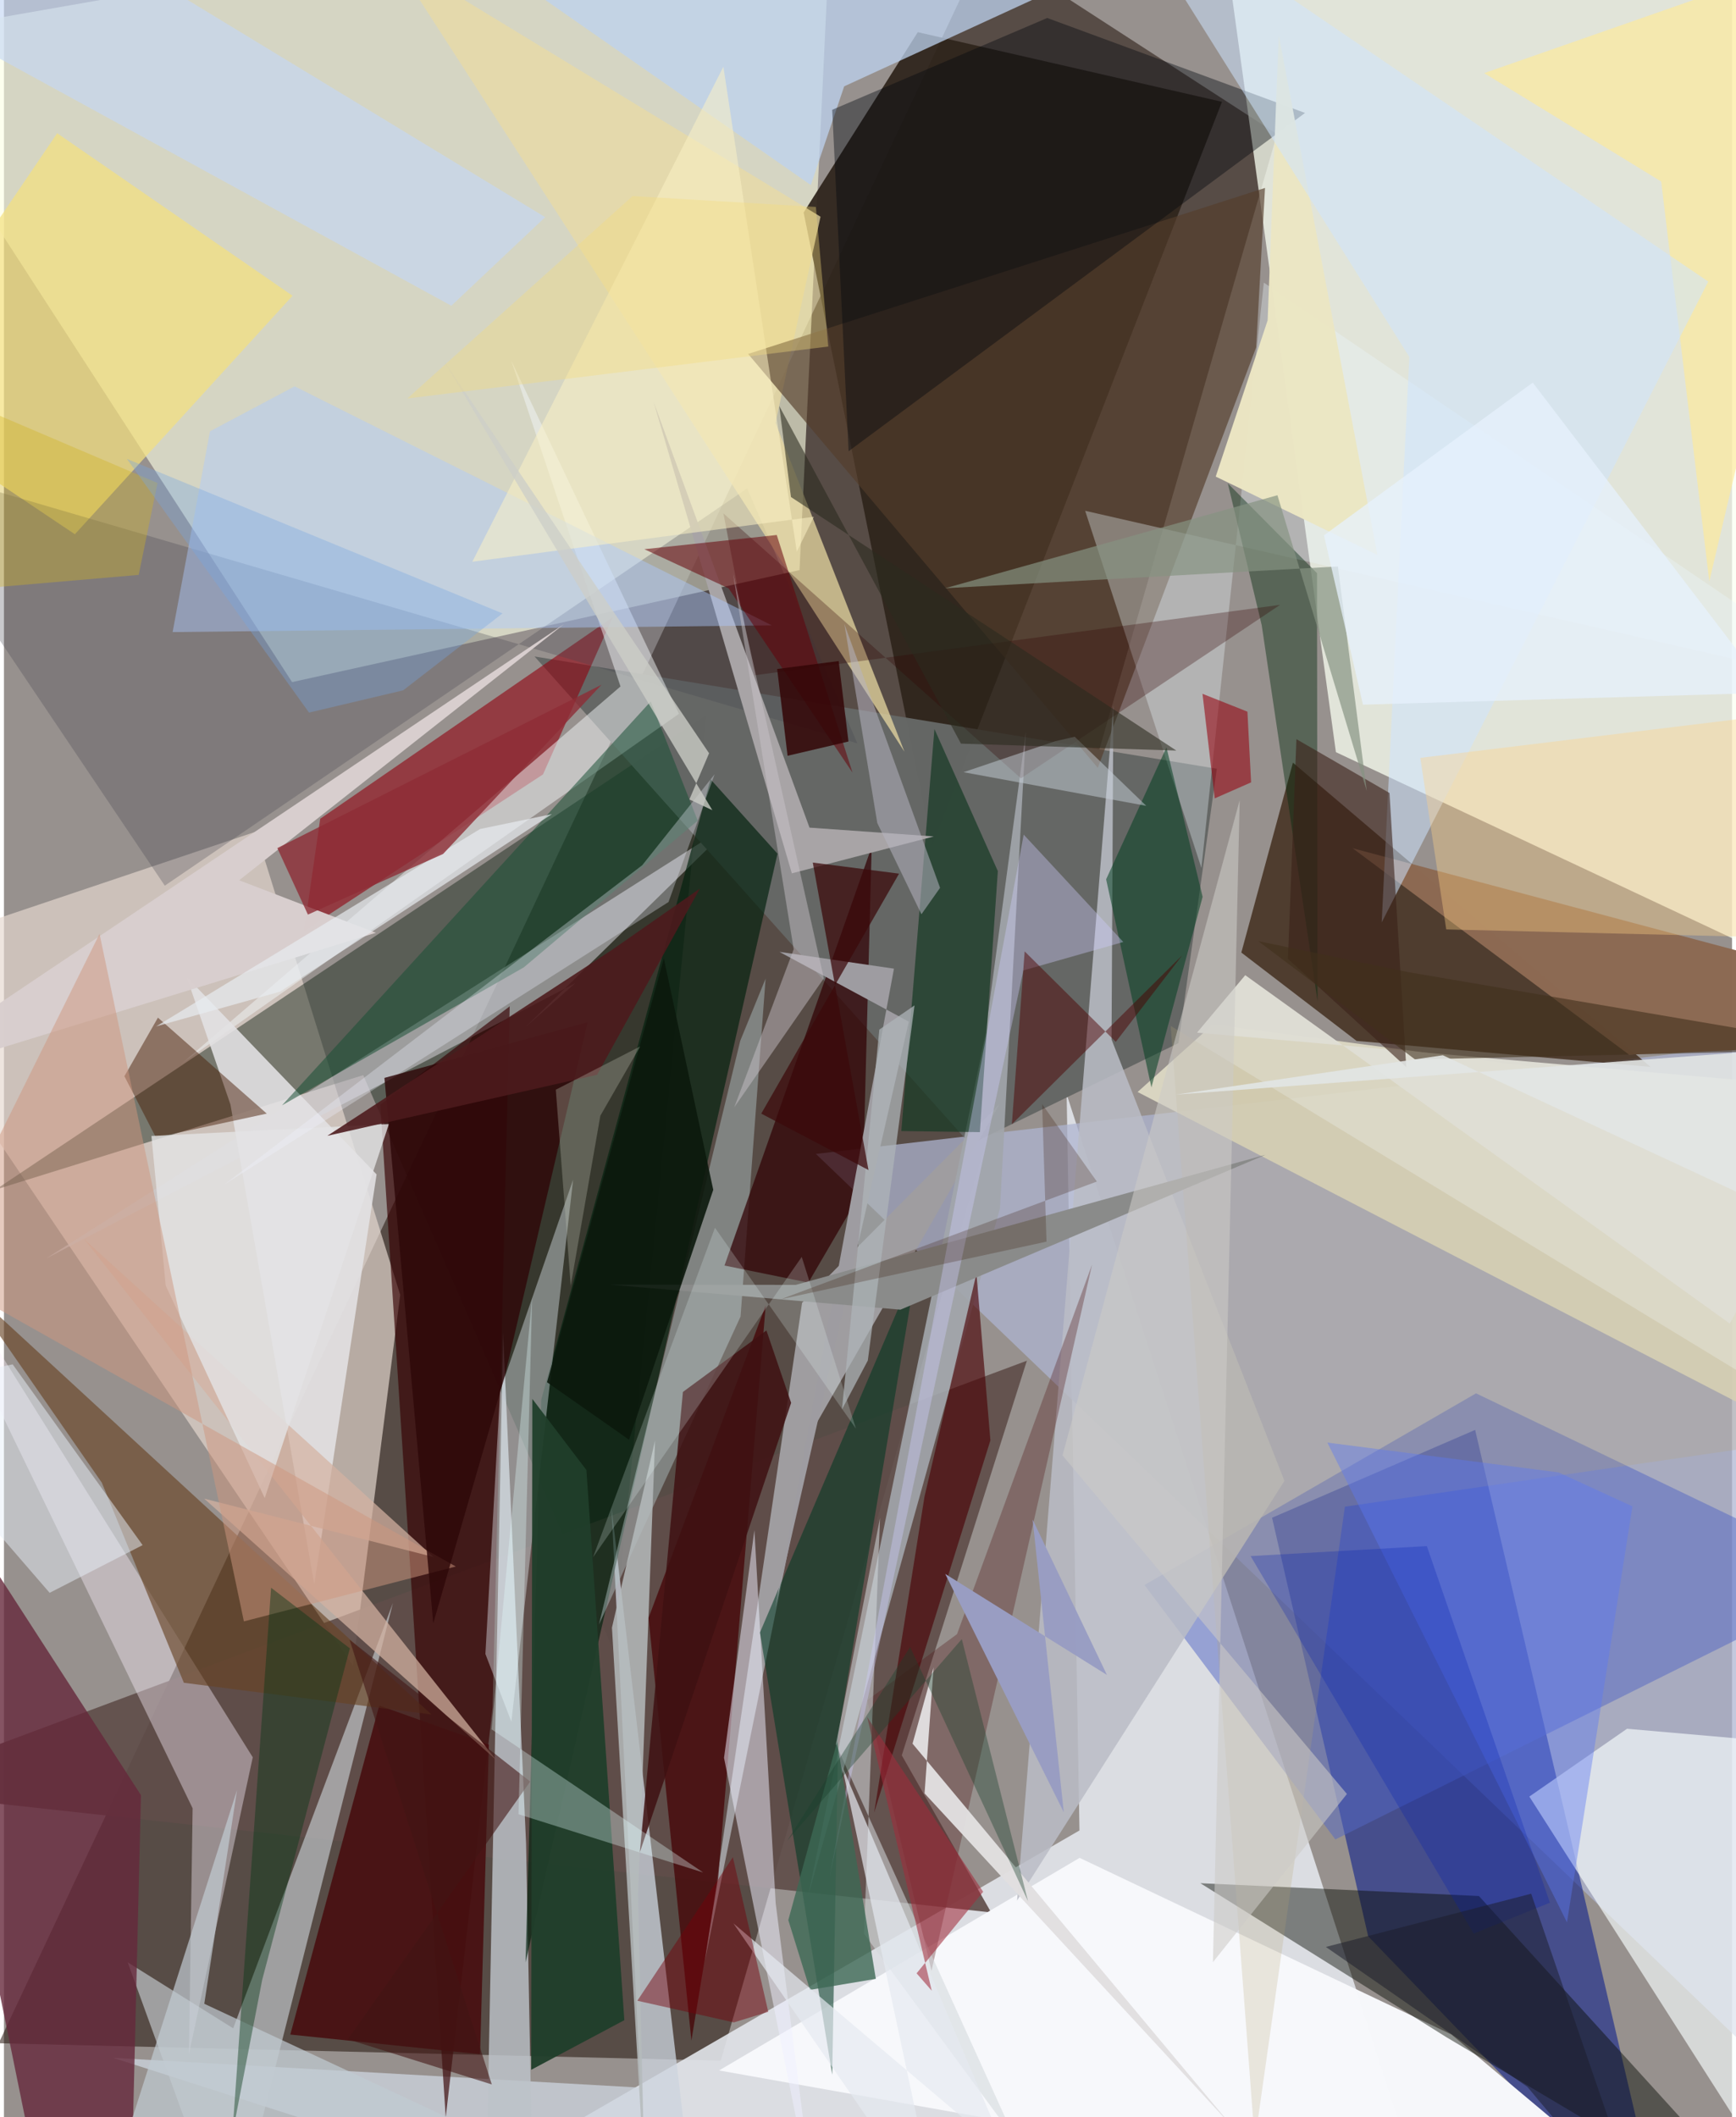 <svg xmlns="http://www.w3.org/2000/svg" width="228" height="278" viewBox="0 0 836 1024"><path fill="#97918e" d="M0 0h836v1024H0z"/><path fill="#200f08" fill-opacity=".533" d="M615.882 64.853L346.774 996.661l-349.323-8.414L474.846-26.494z"/><path fill="#f9fff2" fill-opacity=".753" d="M644.36 363.794L585.817-62l256.948 35.192L898 482.868z"/><path fill="#fcfee4" fill-opacity=".62" d="M400.971-62L-62 19.007 139.385 329.91l245.495-54.184z"/><path fill="#e4e7ed" fill-opacity=".886" d="M520.305 885.327l-6.211-356.123 162.46 502.216-434.7 14.99z"/><path fill="#e6d8cf" fill-opacity=".675" d="M-62 464.073l230.83 341.589 22.85-179.421-69.767-224.023z"/><path fill="#adb5d1" fill-opacity=".737" d="M898 1042.835L392.799 558.11l474.967-55.384-14.726-76.214z"/><path fill="#00168b" fill-opacity=".537" d="M803.931 1086L659.96 936.495l-46.489-202.417 98.242-42.486z"/><path fill="#2d1502" fill-opacity=".675" d="M598.605 460.72l24.967-91.842 173.04 147.16-142.234-12.576z"/><path fill="#2f251c" fill-opacity=".937" d="M448.97 409.062L589.239 49.245 442.084 15.556 386.86 102.8z"/><path fill="#112113" fill-opacity=".451" d="M294.7 797.636l-120.896-277.62-177.811 55.345 343.844-229.546z"/><path fill="#e1ddc7" fill-opacity=".894" d="M548.421 528.158l36.431-32.699 234.444 31.148L898 709.005z"/><path fill="#5f4d4a" fill-opacity=".914" d="M494.858 658.13l-60.515 190.855 43.221 76L-62 865.88z"/><path fill="#f7f8fb" fill-opacity=".988" d="M700.244 984.011L821.837 1086l-475.887-84.592 174.415-102.833z"/><path fill="#cbc9ce" fill-opacity=".592" d="M355.27 395.965L252.385 496.693l24.062-21.192L20.302 608.753z"/><path fill="#656765" fill-opacity=".992" d="M467.495 553.471l100.693-48.941 18.561-132.72-330.068-54.303z"/><path fill="#ccd4de" fill-opacity=".765" d="M335.758 1086L52.822 995.306l255.175 14.42-14.132-280.906z"/><path fill="#bdc2c9" fill-opacity=".827" d="M252.587 891.663l-11.138-247.197L232.753 1086l22.855-35.241z"/><path fill="#9f9da0" d="M481.634 534.048l-95.521 96.09-46.945 317.97 52.042-256.436z"/><path fill="#050a00" fill-opacity=".447" d="M713.54 917.038L867.169 1086 697.9 985.376 578.784 910.84z"/><path fill="#c5cbd0" fill-opacity=".655" d="M109.482 1086l-49.62-136.891 51.03 31.91 77.279-205.714z"/><path fill="#f9ffff" fill-opacity=".643" d="M737.932 868.937L876.527 1086 898 846l-112.81-9.858z"/><path fill="#90000e" fill-opacity=".592" d="M260.78 374.544l-115.604 75.69 7.822-54.232 141.475-97.433z"/><path fill="#360002" fill-opacity=".655" d="M213.72 1024.144l-31.66-489.827 62.601-47.585-8.27 339.12z"/><path fill="#65273a" fill-opacity=".792" d="M60.99 1086l-45.568-36.073L-62 669.875 66.276 868.247z"/><path fill="#5367c3" fill-opacity=".506" d="M898 763.248L712.142 673.91l-160.387 92.694 92.353 123.057z"/><path fill="#f4e07f" fill-opacity=".718" d="M25.748 64.447l113.86 78.593-105.3 115.365L-62 193.821z"/><path fill="#00200d" fill-opacity=".659" d="M259.938 676.926l81.897-299.991 32.382 35.952-121.883 536.257z"/><path fill="#44444d" fill-opacity=".286" d="M77.804 428.37l281.738-192.166 53.304 123.326L-62 220.547z"/><path fill="#f1f6f7" fill-opacity=".498" d="M326.555 345.236L86.25 514.18l212.01-182.165-52.808-157.487z"/><path fill="#aebfc1" fill-opacity=".478" d="M287.833 785.733l68.349-282.306 12.274-30.098-12.111 163.452z"/><path fill="#eef9ff" fill-opacity=".392" d="M240.017 672.6l-7.1 127.39 12.554 32.751 29.872-262.164z"/><path fill="#faf1fe" fill-opacity=".4" d="M120.365 849.937L89.483 993.45l1.79-118.848L-62 558.197z"/><path fill="#470e0f" fill-opacity=".89" d="M138.524 984.043l43.027-159.157 53.045 18.938-4.27 149.733z"/><path fill="#e2e1e4" fill-opacity=".882" d="M88.328 472.39l91.94 95.615-30.147 198.269-40.556-232.06z"/><path fill="#450407" fill-opacity=".769" d="M332.571 986.94l-20.748-204.4 56.687-151.144-22.988 276.68z"/><path fill="#320406" fill-opacity=".737" d="M415.385 575.427l4.405-165.874-71.212 202.54 40.586 8.254z"/><path fill="#a2a6ab" fill-opacity=".91" d="M481.864 584.445l12.514-230.465-19.735 147.114-85.623 416.042z"/><path fill="#674323" fill-opacity=".631" d="M206.805 829.245L87.036 813.901l-39.693-96.784-66.952-96.475z"/><path fill="#eadba3" fill-opacity=".725" d="M187.234-21.591l207.794 126.396-21.79 99.728 62.404 159.078z"/><path fill="#f0effe" fill-opacity=".506" d="M348.349 850.2l14.692-110.124 10.302 180.469 19.045 149.88z"/><path fill="#003822" fill-opacity=".557" d="M403.596 839.094l-2.903 164.35L365.72 789.6l75.956-177.887z"/><path fill="#543d2a" fill-opacity=".647" d="M605.784 167.993l-76.62 203.384-169.16-200.19L610.063 90.9z"/><path fill="#9e9ca1" d="M373.111 777.77l57.45-309.261-55.418-8.124 62.597 33.753z"/><path fill="#ecf8fc" fill-opacity=".337" d="M523.052 247.053l56.24 172.749 30.191-283.1L898 332.616z"/><path fill="#163a24" fill-opacity=".702" d="M480.81 421.326l-30.669-68.723-16.022 194.445 38.005.527z"/><path fill="#8c6a53" fill-opacity=".992" d="M898 505.302l-111.88 4.768-133.666-99.808L898 475.622z"/><path fill="#bed3ef" fill-opacity=".749" d="M406.478 41.76l-16.15 47.736L226.274-24.817 632.322-62z"/><path fill="#002a0e" fill-opacity=".42" d="M635.203 277.215l.288 207.111-27.014-181.897-16.412-68.66z"/><path fill="#babdc6" fill-opacity=".859" d="M490.106 919.26l129.355-202.999-83.64-213.504.878-161.588z"/><path fill="#a8a4a6" fill-opacity=".992" d="M389.704 400.296l-75.5-206.145 66.947 228.257 68.663-17.85z"/><path fill="#d3b2a2" fill-opacity=".718" d="M238.198 851.33L96.863 724.835l110.968 28.233L38.857 599.38z"/><path fill="#00060d" fill-opacity=".396" d="M629.424 54.62L504.715 8.7 400.691 53.106l7.922 165.136z"/><path fill="#adc9ff" fill-opacity=".443" d="M99.67 208.61l40.952-21.757L371.5 302.473l-289.906 3.238z"/><path fill="#ece7c4" fill-opacity=".973" d="M586.211 230.506l78.24 37.912-47.753-251.527-5.364 138.05z"/><path fill="#481c06" fill-opacity=".478" d="M74.487 492.2l-16.215 28.327 15.262 29.653 53.605-11.568z"/><path fill="#551e1e" fill-opacity=".345" d="M417.611 822.35l43.453-31.974 65.338-178.77-77.685 341.607z"/><path fill="#4a0206" fill-opacity=".639" d="M445.327 723.882l-24.363 152.854 56.248-180.079-6.751-80.652z"/><path fill="#fdea98" fill-opacity=".651" d="M716.092 35.368L898-28.186l-73.005 309.36L801.72 87.789z"/><path fill="#d8cece" fill-opacity=".988" d="M-62 525.467l332.88-223.553-157.104 123.838 66.147 25.412z"/><path fill="#b4babc" fill-opacity=".847" d="M309.924 1054.418l-3.136-137.931 8.193-219.782-20.848 90.541z"/><path fill="#d2d7db" fill-opacity=".553" d="M416.082 935.334l73.161 99.525-86.768-191.138L423.81 734.2z"/><path fill="#b4a576" fill-opacity=".227" d="M605.119 1035.743l43.593-307.017 240.498-35.004-324.775-197.501z"/><path fill="#8a8b8a" d="M610.298 558.51l-227.27 62.944-90.17-.134 140.82 12.127z"/><path fill="#023e20" fill-opacity=".533" d="M562.383 361.492l17.493 72.267-24.77 92.18L533.2 425.298z"/><path fill="#cee4ff" fill-opacity=".529" d="M666.517 446.144l157.972-309.959L532.69-62l147.19 234.626z"/><path fill="#300002" fill-opacity=".294" d="M617.362 292.546l-125.376 83.907-143.934-128.144 15.028 78.307z"/><path fill="#e8f0f9" fill-opacity=".498" d="M-62 673.172l84.094 97.22 44.988-23.072-62.857-87.419z"/><path fill="#184e34" fill-opacity=".525" d="M312.883 339.268L134.508 534.62l116.974-66.73 84.15-70.967z"/><path fill="#e3e3e5" fill-opacity=".8" d="M78.268 621.851l47.882 102.733 60.087-180.922-114.896 5.768z"/><path fill="#203e2b" fill-opacity=".949" d="M281.772 710.99l18.346 266.095-45.05 23.994.551-324.465z"/><path fill="#ffd285" fill-opacity=".369" d="M842.908 453.051L898 340.631 685.186 366.55l12.553 82.974z"/><path fill="#e0dfd5" fill-opacity=".969" d="M577.156 499.46l320.844 28-63.12 112.675-234.379-168.473z"/><path fill="#c5d7f4" fill-opacity=".651" d="M-48.78 2.796l86.13-34.087 224.483 136.333-45.404 42.832z"/><path fill="#c1cad1" fill-opacity=".706" d="M347.093 1086l-284.997-61.48 50.66-158.73-15.854 103.367z"/><path fill="#ce977e" fill-opacity=".506" d="M116.075 784.21l102.517-26.54-253.41-142.635 81.06-163.365z"/><path fill="#053816" fill-opacity=".424" d="M110.473 1032.386l14.485-74.951 42.38-160.178-38.098-29.326z"/><path fill="#d0cdfe" fill-opacity=".376" d="M493.163 469.36l48.35-13.756-48.193-51.926-93.922 504.247z"/><path fill="#eff2ff" fill-opacity=".314" d="M106.6 572.94l214.895-136.663 22.302-61.775-34.995 43.958z"/><path fill="#2e0809" fill-opacity=".824" d="M242.373 665.23l-34.69 119.91-23.622-263.796 98.31-26.921z"/><path fill="#3a2018" fill-opacity=".592" d="M678.377 516.07l-57.21-52.28 4.09-106.28 45.025 26.036z"/><path fill="#5b7af2" fill-opacity=".416" d="M752.028 712.145l35.79 16.42-31.666 201.215-115.926-232.052z"/><path fill="#660009" fill-opacity=".533" d="M410.491 373.657l-59.934-89.099-40.763-18.925 64.062-6.878z"/><path fill="#3e1112" fill-opacity=".855" d="M368.86 643.498l-40.39 29.728-20.855 222.694 73.202-217.41z"/><path fill="#b7b4c1" fill-opacity=".533" d="M443.845 442.207l9.017-12.803-46.3-127.618 15.93 96.271z"/><path fill="#869381" fill-opacity=".682" d="M645.329 273.98l13.943 108.529-43.2-142.988-160.767 44.99z"/><path fill="#fcf2c6" fill-opacity=".533" d="M391.839 249.932l-165.257 21.763L348.041 32.278l35.51 234.558z"/><path fill="#4d0001" fill-opacity=".478" d="M570.04 462.012l-32.168 41.904-44.085-43.752-6.19 83.609z"/><path fill="#cccac7" fill-opacity=".569" d="M512.095 703.952l85.723-316.99-12.946 562.081 64.815-81.362z"/><path fill="#e8ecf1" fill-opacity=".69" d="M133.56 479.629l131.551-85.873-34.782 7.21-156.687 95.46z"/><path fill="#c9d3db" fill-opacity=".478" d="M464.202 373.484l44.397-15.006 9.418-2.132 34.602 33.415z"/><path fill="#999dc2" fill-opacity=".992" d="M455.351 761.248l57.362 115.281-15.061-141.544 35.94 75.113z"/><path fill="#3d6955" fill-opacity=".796" d="M389.935 962.441l-10.49-33.76 23.595-86.16 18.746 114.583z"/><path fill="#e5e9f1" fill-opacity=".694" d="M352.882 930.253l132.646 112.434-80.142-188.711 47.044 220.932z"/><path fill="#e2dfe0" fill-opacity=".965" d="M439.544 843.343l10.192-36.874-4.374 60.934 148.311 160.506z"/><path fill="#edffff" fill-opacity=".204" d="M284.998 753.164l58.966-159.35 68.2 97.172-26.223-83.066z"/><path fill="#2a2a1f" fill-opacity=".576" d="M375.06 196.361l5.677 44.037 186.428 122.628-104.188-3.353z"/><path fill="#74000a" fill-opacity=".459" d="M353.127 978.162l16.616-5.112-17.122-74.784-46.211 69.42z"/><path fill="#cdcec7" fill-opacity=".776" d="M331.598 386.665l11.092 5.19-130.453-218.241 128.882 190.708z"/><path fill="#421613" fill-opacity=".584" d="M254.584 861.67l-87.387-68.575 68.808 215.074-69.692-21.85z"/><path fill="#e6f2fe" fill-opacity=".745" d="M638.576 258.917l101.007-73.86 114.56 150.008-196.695 5.761z"/><path fill="#4d1a1c" fill-opacity=".89" d="M286.94 519.843l49.71-90.064-42.115 29.382-138.095 90.192z"/><path fill="#001cb1" fill-opacity=".255" d="M603.105 752.626L710.998 935.22l36.898-14.96-59.542-172.465z"/><path fill="#d2b422" fill-opacity=".365" d="M74.291 233.62L-45.91 182.395-62 288.995l127.177-10.94z"/><path fill="#aeb5b9" fill-opacity=".737" d="M440.5 486.273l-17.02 11.695-18.07 183.706 12.499-23.63z"/><path fill="#95010e" fill-opacity=".565" d="M601.554 344.21l1.777 34.194-17.584 7.74-5.927-50.572z"/><path fill="#0c190d" fill-opacity=".902" d="M343.14 575.471l-23.903-111.906-56.514 204.97 39.673 27.804z"/><path fill="#412f1b" fill-opacity=".596" d="M679.844 470.275L898 507.459l-215.35 4.96-75.802-57.207z"/><path fill="#a22c3b" fill-opacity=".565" d="M473.714 914.986l-56.134-84.57 31.252 132.423-7.315-8.417z"/><path fill="#8e2d35" fill-opacity=".792" d="M132.247 410.183l156.865-79.011-76.674 81.861-65.397 29.324z"/><path fill="#cac4cb" fill-opacity=".459" d="M396.642 473.159l-43.35 62.416 28.757-76.436-29.31-181.656z"/><path fill="#1b1e2a" fill-opacity=".522" d="M794.32 1077.56l-57.355-68.23-97.456-67.664 99.309-25.754z"/><path fill="#341400" fill-opacity=".239" d="M502.237 534.013l26.466 37.455-152.88 56.931 128.532-27.867z"/><path fill="#bcc1b1" fill-opacity=".314" d="M288.512 539.65l19.257-33.524-40.803 20.917 7.219 94.784z"/><path fill="#3b090a" fill-opacity=".729" d="M391.287 417.193l41.739 5.363-66.667 116.058 51.88 27.297z"/><path fill="#330506" fill-opacity=".847" d="M379.087 365.548l29.468-6.903-4.743-38.919-29.76 3.834z"/><path fill="#e2e5e4" fill-opacity=".898" d="M696.081 510.39L898 604.255v-99.556l-331.154 24.74z"/><path fill="#e3ffff" fill-opacity=".325" d="M338.261 905.662l-89.338-28.184 6.608-250.085-19.658 209.02z"/><path fill="#f4dd7b" fill-opacity=".365" d="M398.796 167.608l-6.021-67.517-88.665-5.254-108.966 97.895z"/><path fill="#18402b" fill-opacity=".376" d="M463.38 792.766l-84.452 97.547 59.443-93.716 57.044 122.966z"/><path fill="#76a6e3" fill-opacity=".345" d="M193.122 333.893l-45.538 10.762-88.116-122.694 181.733 74.723z"/></svg>